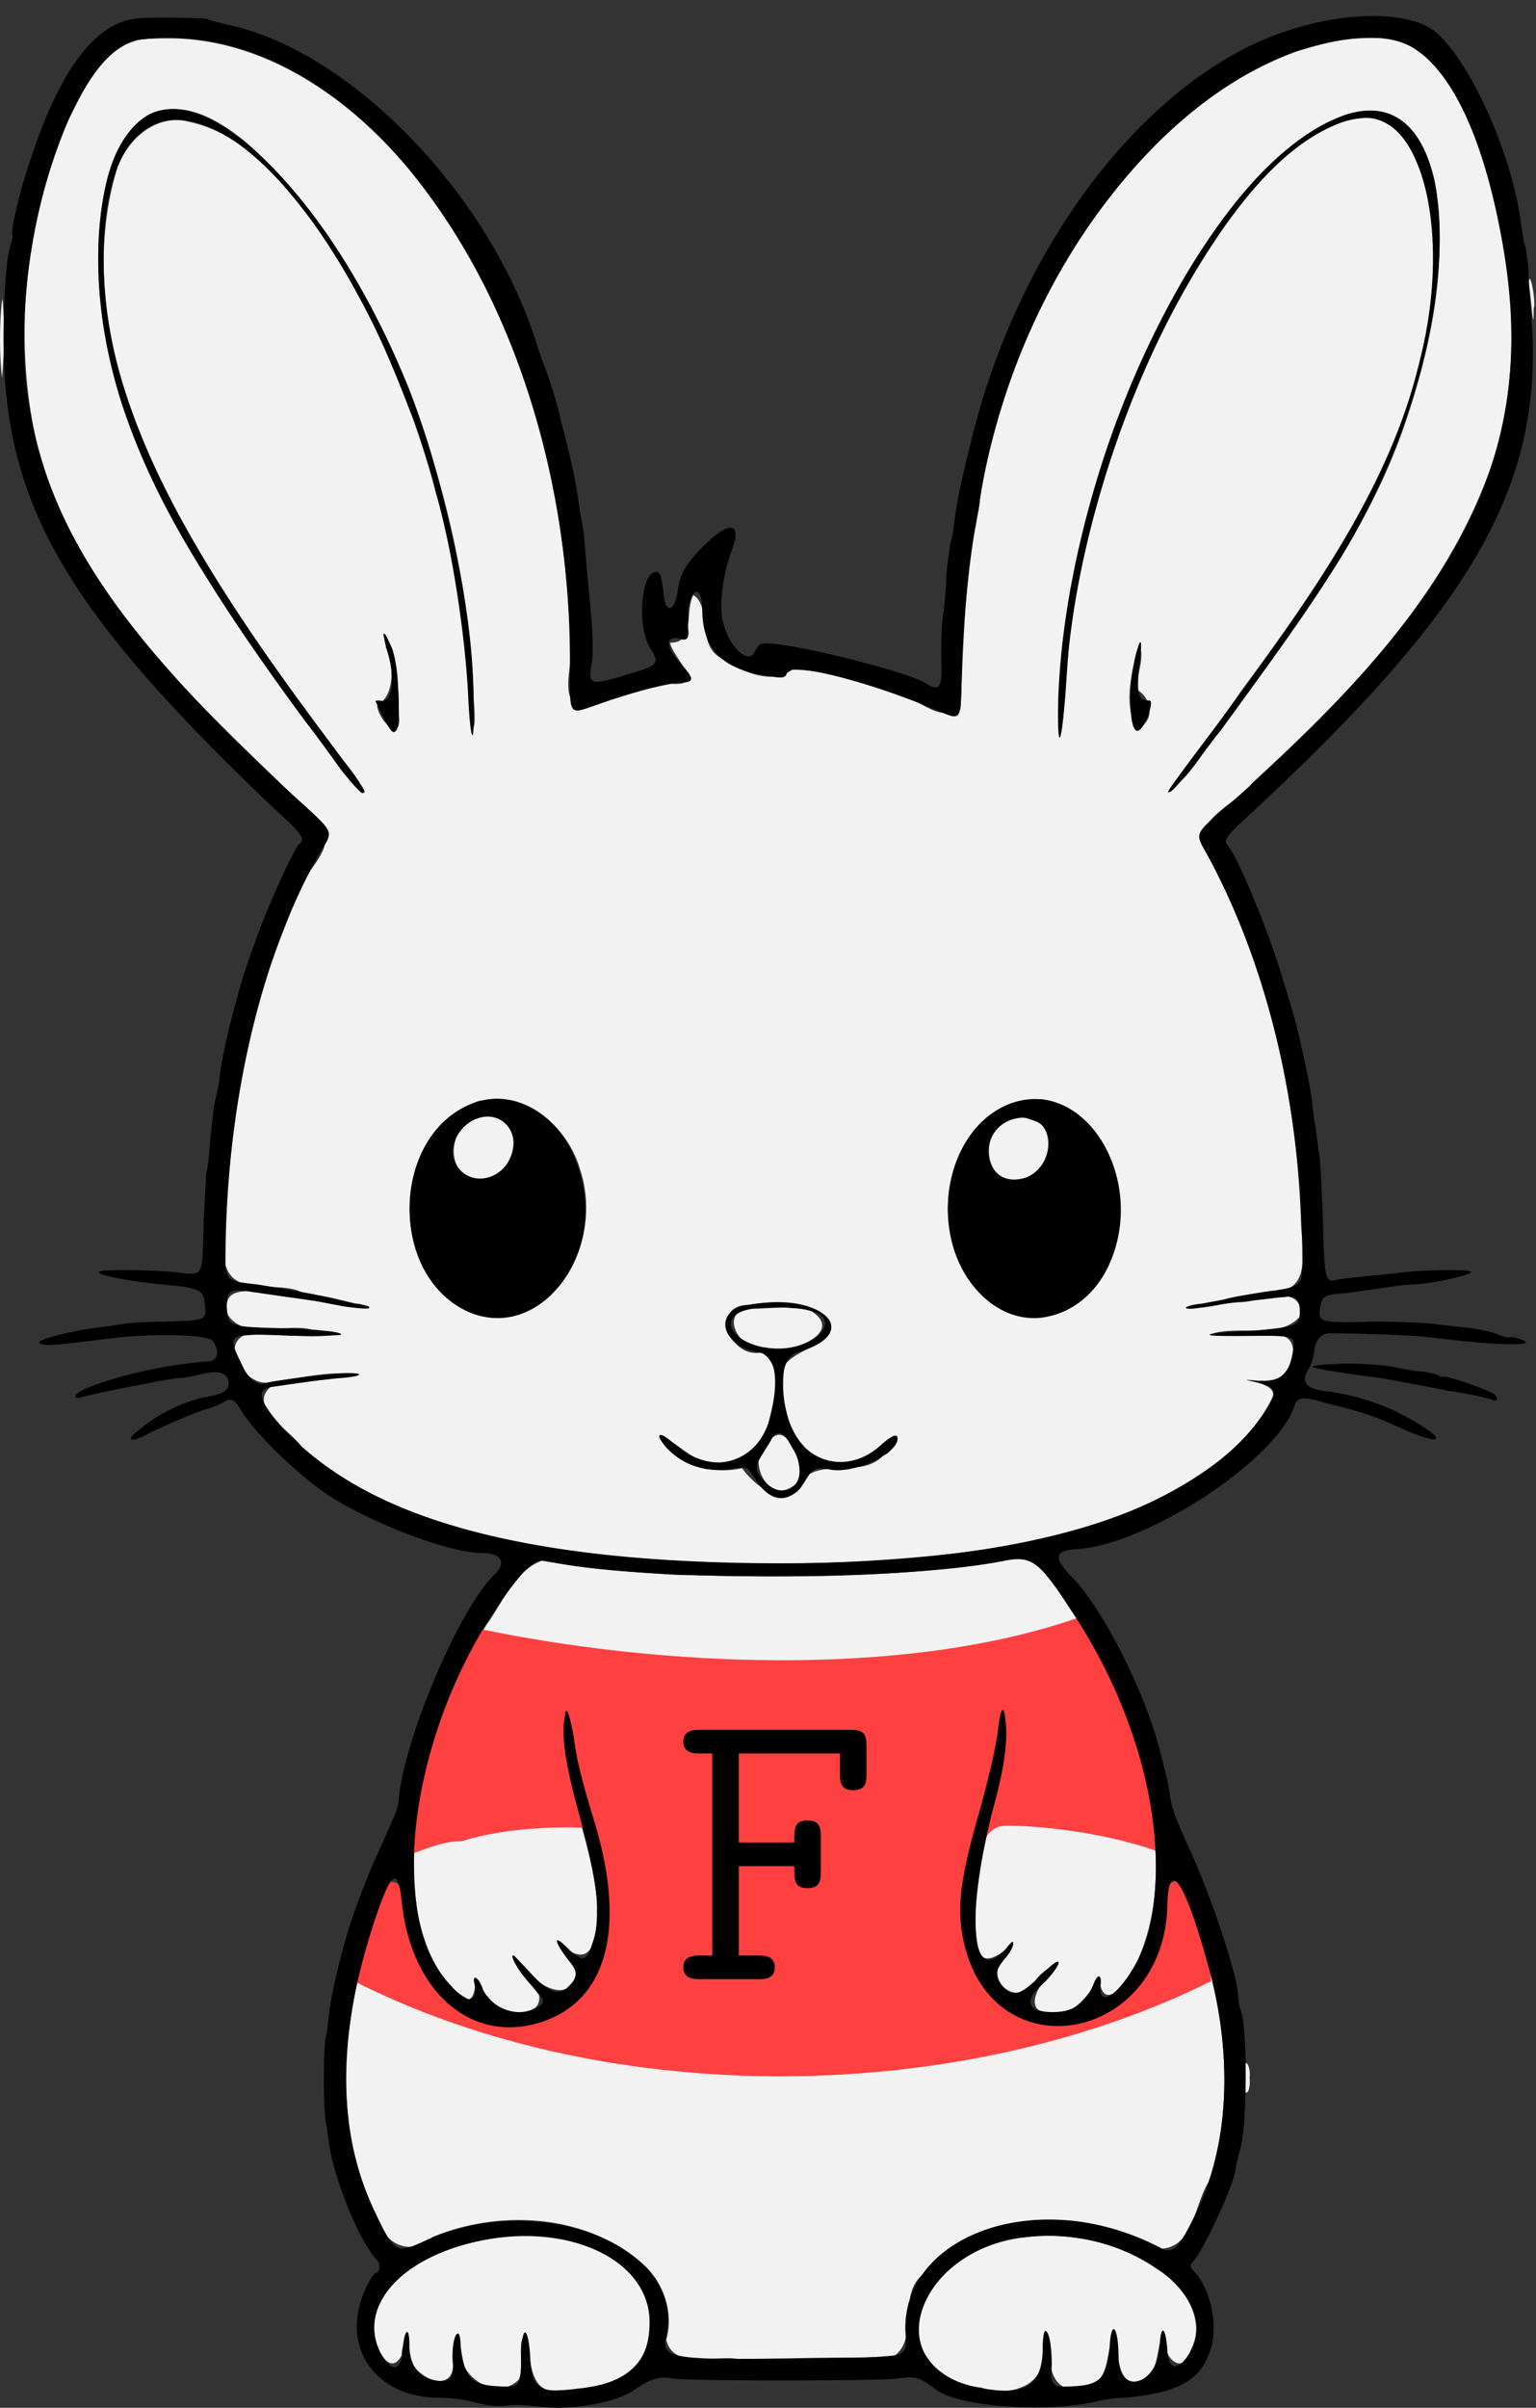 <svg xmlns="http://www.w3.org/2000/svg" width="120" height="188" viewBox="0 -141 90 141"><rect x="0" y="-141" width="90" height="141" fill="#333333" stroke="none"/><g id="page1"><g fill-rule="evenodd"><path fill="#f2f2f2" d="M8.168-138.676c-2.184.528-3.234 2.86-4.14 4.668-2.333 5.496-3.16 11.594-2.184 17.391.98 5.801 4.367 10.769 8.207 15.062 2.789 3.086 5.875 5.871 8.808 8.809.832 1.43-.828 2.558-1.277 3.765-.98 2.485-2.035 4.97-2.637 7.602-1.203 4.668-1.73 9.563-1.73 14.457.527 1.883 3.012.906 4.441 1.582 1.13.227 3.239.602 3.766.903-1.508.078-3.012-.528-4.52-.602-1.203-.148-4.14-1.129-3.539 1.055 1.055 1.507 3.239.453 4.82.828.528.074 2.56.3.981.375-1.582.152-3.238-.223-4.895 0-1.355.68.227 3.09 1.579 2.71 1.734-.222 3.464-.675 5.195-.449-1.652.376-3.461.376-5.117.676-1.508 1.207 1.054 2.563 1.73 3.54 4.442 3.913 10.39 5.347 16.114 6.175 6.703.828 13.476.902 20.18.3 5.948-.526 12.12-1.73 17.09-5.347 1.433-1.05 2.788-2.41 3.542-4.066.223-.903-2.41-.903-.68-.903 1.73.528 2.864-3.011.602-2.636-1.203 0-2.41.078-3.613-.075 1.656-.601 4.14.38 5.343-1.128 0-1.957-2.406-.754-3.613-.754-.902 0-2.332.527-2.933.226 1.656-.3 3.234-.675 4.894-.902 2.258.148 1.73-2.41 1.652-3.84-.222-7.832-2.105-15.66-5.87-22.437.152-1.657 2.109-2.262 3.011-3.465 5.422-4.969 10.844-10.465 13.629-17.543 2.336-5.949 1.808-12.574 0-18.598-.754-2.484-1.883-5.121-3.914-6.777-2.184-1.281-4.82-.602-7.078.074-5.422 1.957-9.64 6.324-12.801 11.07-3.387 5.196-5.348 11.219-6.176 17.317-.527 3.312-.601 6.703-.754 10.09-1.355.98-2.707-.903-4.14-.981-1.88-.601-3.762-1.277-5.723-1.277-1.277.976-3.16 0-4.29-.754-1.28-.828-.452-3.012-1.507-3.613-.527 1.054.152 2.785-1.355 2.785.152.902 2.183 2.558.078 2.41-1.809.301-3.543.976-5.348 1.504-1.43-.903-.152-3.012-.602-4.516-.378-9.715-3.238-19.578-9.488-27.183-3.465-4.141-8.36-7.528-13.855-7.606-.676 0-1.278 0-1.883.078m.605 4.367c-2.261 1.356-2.71 4.215-2.937 6.625-.602 7.231 2.258 14.157 6.023 20.106 2.711 4.363 5.797 8.582 8.961 12.648 1.13.602-.828-1.656-1.129-2.11-4.82-6.476-9.714-13.101-12.273-20.78-1.434-4.293-1.883-9.035-.527-13.403.601-1.656 2.332-3.164 4.214-2.636 3.165.679 5.348 3.39 7.23 5.875 4.216 5.949 6.774 12.949 8.208 20.101.527 3.09.902 6.25 1.05 9.414.38.528.153-1.508.153-1.883-.226-6.097-1.656-12.199-3.765-17.843-2.258-5.422-5.196-10.696-9.637-14.535-1.504-1.204-3.54-2.485-5.57-1.579m69.95.075c-3.918 1.582-6.551 5.121-8.735 8.507-4.668 7.606-7.379 16.34-7.906 25.149-.074.754-.074 2.559.074 2.559.453-2.708.301-5.497.903-8.208 1.43-7.601 4.218-15.058 8.66-21.457 1.883-2.636 4.14-5.269 7.379-6.324 1.73-.527 3.312.75 3.84 2.332 1.43 3.238 1.206 6.93.601 10.317-1.504 7.832-6.172 14.531-10.84 20.855-1.355 1.961-2.789 3.844-4.218 5.8 1.355-.827 1.957-2.335 3.011-3.464 3.992-5.57 8.36-11.066 10.692-17.617 1.582-4.52 2.636-9.34 1.96-14.156-.304-1.809-1.207-4.067-3.238-4.52-.754-.148-1.508 0-2.183.227m10.84 9.789c.152.675.3 3.386.3 1.504.153-.301-.222-2.411-.3-1.504m-89.45 1.054a22.4 22.4 0 0 0 0 4.516c.153-1.504.153-3.688 0-4.895 0 .153.075.301 0 .379m22.364 19.575c.527 1.429.828 3.39-.38 4.144.079.828 1.434 2.258 1.282.602-.074-1.508.074-3.692-.902-4.746m44.273.527c-.453 1.508-.98 3.766-.078 4.969 1.055-.524.754-1.805 0-2.258-.149-.902.453-1.809.078-2.711M27.746-76.406c-3.312 1.277-4.367 5.422-3.387 8.508.676 2.558 3.387 4.742 6.024 3.84 3.312-1.13 4.668-5.274 3.613-8.434-.68-2.41-3.086-4.668-5.723-4.067-.152 0-.375.075-.527.153m31.547 0c-3.16 1.203-4.367 5.195-3.461 8.207.527 2.332 2.637 4.668 5.195 4.367 3.086-.453 4.817-3.766 4.594-6.629-.078-2.707-1.734-5.723-4.594-6.172a7.3 7.3 0 0 0-1.734.227m-31.32.902c-1.735.375-1.957 3.387 0 3.54 1.957.3 3.086-3.087.98-3.614-.379-.078-.68-.078-.98.074m31.547 0c-2.184.152-2.106 4.067.304 3.54 1.88-.227 2.332-3.614.074-3.614h-.152zM43.86-64.586c-2.258 0-1.13 3.164.753 2.785 1.43.903.676 2.938.375 4.293-.527 1.582-2.41 2.633-4.066 1.957-.676-.226-1.883-1.508-2.184-1.129.98 1.582 3.09 2.032 4.746 1.657.903 1.28 3.086 2.71 3.762.449 1.356-.903 3.316.078 4.52-1.203.754-.227.98-1.657.074-.676-1.203 1.203-3.387 1.578-4.668.226-1.203-1.28-1.43-3.164-1.203-4.82.675-1.055 3.988-1.508 2.031-3.164-1.203-.676-2.785-.602-4.14-.375m.226.227c-2.11 0-.754 2.632.754 2.257 1.277.528 4.742-.828 2.707-2.109-1.129-.375-2.332-.148-3.461-.148m1.129 7.601c-1.73.906-.227 4.145 1.43 2.637.68-.676-.45-3.688-1.43-2.637m13.629 7.156c-6.399 1.055-12.801.977-19.2.829-2.636-.153-5.273-.38-7.906-.829-1.582.602-2.261 2.407-3.238 3.762-3.012 4.973-4.82 10.844-4.066 16.64.3 2.036 1.128 4.294 3.011 5.274.602-.078.227-2.035.828-.68.301 1.508 3.54 2.11 3.313.454-.375-.602-1.805-1.957-1.203-2.035.601 1.132 3.012 2.863 3.387.68-.227-.528-1.73-2.411-.454-1.282 1.809 1.129 1.657-1.883 1.657-2.934-.301-3.465-1.957-6.629-1.957-10.09 0-.753.226-1.28.453-.226.3 1.656.601 3.312 1.129 4.895.902 3.16 1.808 6.699.375 9.789-1.504 3.312-6.473 4.14-8.957 1.503-1.657-1.73-2.336-4.14-2.563-6.476-.902-1.356-1.355 1.734-1.73 2.41-1.657 5.348-2.258 11.445.3 16.566.38 1.73 1.957 2.559 3.313 1.356 3.992-1.656 9.113-1.356 12.426 1.656 1.129 1.055 1.73 2.785 1.277 4.367.453 1.805 2.938.828 4.293 1.13 3.012-.075 6.098.073 9.113-.227 1.43-1.13.075-3.614 1.73-4.82 2.259-2.934 6.325-3.54 9.79-2.86 1.43.227 2.86.754 4.14 1.43 1.805-.149 1.883-2.559 2.711-3.914 1.805-5.422.754-11.446-1.28-16.641-.376-1.355-1.43-.68-1.13.375 0 3.09-1.957 6.328-5.12 7.004-2.634.676-5.497-.828-6.4-3.39-1.355-3.16-.152-6.626.676-9.712.454-1.656.907-3.386 1.055-5.12.828 1.28.074 3.011-.148 4.366-.68 3.164-1.735 6.403-1.133 9.637.605 1.434 2.789-1.578 1.582.227-1.43 1.433.754 3.164 1.734 1.508.301-.602 1.88-1.508.903-.375-.903.675-1.582 2.406.148 2.183 1.356.375 2.336-1.582 2.711-1.883.3 2.258 2.035-.453 2.336-1.355 1.504-3.54 1.055-7.684.148-11.371-1.203-4.215-3.238-8.207-6.023-11.52-.602-.453-1.355-.527-2.031-.3m14.078 30.266c-.149 1.207.379 1.133.3 0 .079-.75-.374-1.352-.3-.223zm-12.797 9.34c-2.863.226-6.027 2.258-6.328 5.344 0 2.035 1.96 3.312 3.691 3.465 1.582.601 3.84-.075 3.614-2.11-.075-.676.3-1.582.453-.375-.227 1.356.3 3.086 1.957 2.41 1.73 0 1.203-2.71 1.882-3.011.149 1.054 0 3.539 1.81 2.484.75-.379.6-2.563 1.05-2.41-.223 1.129 1.055 2.484 1.508.828.976-1.809-.453-3.84-1.957-4.742-2.262-1.582-5.047-2.184-7.68-1.883m-32.379.3c-2.41.528-5.043 1.805-5.797 4.368-.375.976.754 3.84 1.582 2.258 0-.676.528-1.883.45-.453-.376 1.433 2.562 3.011 2.562.98-.152-.602.3-2.559.45-1.055-.223 1.809 2.109 3.239 3.39 1.957.375-.675-.152-2.558.449-2.558.305 1.203.078 3.539 2.035 3.16 1.805 0 4.215-.45 4.969-2.406.902-2.184-.453-4.746-2.559-5.649-2.261-1.203-5.047-1.203-7.53-.601"/><path fill="#ff4040" d="M63.184-46.27c-10.223 3.57-24.578 2.872-35.223.63-1.258 1.89-2.309 4.761-2.938 6.722-.562 1.961-.843 4.414-.984 6.512 1.332-.489 2.031-.77 3.012-.77 2.101-.699 5.324-.91 7.492-.77-1.187-4.202-.137-.347.422 1.473.7 2.73.84 5.95-1.192 8.121-1.68 1.961-4.972 2.45-7 .7-1.89-1.61-2.87-4.063-3.082-6.442-.558-1.539-1.89-.21-1.89.84-.422 1.402-.91 2.8-1.051 4.274 15.125 7.632 35.71 7.21 50.207 0-.07-1.82-.418-2.102-.559-3.153-.351-.91-.91-3.71-2.101-2.312-.352 1.332-.281 2.8-.91 4.062-1.051 2.524-3.992 4.344-6.793 3.57-2.73-.84-4.27-3.918-4.133-6.652.91-3.36 1.191-4.62 2.523-4.62 2.59 0 6.23.562 8.75 1.472-.066-1.543-.136-2.032-.207-3.012-.351-4.273-2.87-8.894-4.343-10.644"/><path d="M7.793-139.883c-2.336.379-4.367 3.164-6.023 8.285-.528 1.504-1.13 3.989-1.055 4.289.074.079 0 .379-.149.829-.3 1.207-.453 5.046-.3 7.378.523 8.508 4.363 14.61 16.035 25.676 1.355 1.207 1.582 1.582 1.281 1.809-.152 0-1.055 1.883-1.656 3.312-.528 1.13-1.356 3.465-1.735 4.668-.75 2.637-1.203 4.52-1.351 5.95a15 15 0 0 1-.305 1.43c0 .226-.148 1.206-.223 2.109-.078.902-.152 1.73-.226 1.804 0 .078-.074 1.36-.152 2.863-.075 3.313 0 3.16-1.43 3.012-1.055-.152-4.293-.226-4.668-.074-.379.149 1.355.527 3.613.754 2.336.223 2.485.3 2.563 1.277.074.828.074.828-2.41.907-.98 0-2.11.074-2.489.148-.375.074-1.05.152-1.578.227-1.656.226-3.617.753-3.164.902.3.152.527.152 4.14-.3 2.485-.302 5.65-.227 5.95.151.453.602.3 1.204-.3 1.204-2.184.152-5.048.754-6.927 1.504-.98.378-1.129.828-.226.527.3-.074 1.582-.375 3.687-.75.528-.153 1.282-.227 1.657-.301.453 0 1.054-.152 1.433-.227.828-.226 1.43-.152 1.578.301.153.528-.148.828-1.05.977-1.356.226-3.012.98-4.145 1.96-.902.676-.523.829.68.15.976-.454 2.332-1.056 3.238-1.356.375-.075.828-.301.976-.375.454-.301.68-.227 1.055.453.906 1.43 3.238 3.687 5.121 4.969 2.559 1.656 7.078 3.386 9.035 3.386 1.13 0 1.43.602.68 1.282-1.96 1.882-5.121 9.183-5.574 12.949 0 .453-.152.906-.227 1.054-.074.227-.449.98-.75 1.73-.605 1.282-.828 1.81-1.582 3.84-.601 1.66-1.28 4.294-1.508 5.876-.074.601-.148 1.355-.226 1.656-.148.754-.148 3.992 0 4.895.078.375.152 1.054.227 1.503.378 2.262 1.882 5.723 2.785 6.63.226.222.152.75-.075.75-.074 0-.3.304-.449.605-1.808 3.46.223 6.7 4.215 6.7.45 0 1.281.073 1.883.226.828.226 1.355.3 2.031.226.453-.074 1.356 0 1.957.074 1.809.227 4.367-.226 5.496-.98.98-.676 1.508-.828 2.262-.676.902.153 11.973.153 13.176 0 1.054-.152 1.281-.074 2.183.602 1.282 1.054 6.477 1.43 9.41.754.301-.075 1.055-.227 1.735-.227 3.086-.3 4.367-.976 4.969-2.71.527-1.356.074-3.614-.903-4.669-.3-.3-.3-.375-.078-.601.68-.754 2.488-4.743 2.488-5.422 0-.075.149-.676.301-1.282.375-1.43.375-6.472.074-7.753-.152-.454-.226-.903-.226-1.055 0-1.129-1.508-5.723-2.86-8.656-.753-1.66-1.054-2.41-1.132-3.164-.149-.903-.223-1.13-.602-2.637-.902-3.461-3.312-8.207-5.117-10.09-1.133-1.129-1.055-1.582.223-1.656 4.144-.227 11.824-5.27 12.8-8.434.153-.45.454-.527 1.735-.148 2.406.601 2.86.754 4.515 1.504 2.711 1.207 2.711.601 0-.828-1.28-.676-3.086-1.204-4.515-1.356-1.055-.148-1.36-.527-.98-1.203.152-.152.3-.602.374-.98.078-.829.38-1.204 1.055-1.204 3.84.075 4.969.149 6.25.301 3.613.453 5.95.453 4.82.074-.3-.148-.527-.148-.601-.148-.078.074-.38 0-.754-.152-.301-.149-1.055-.301-1.656-.376-.606-.074-1.434-.152-1.958-.226-.453-.074-2.109-.148-3.69-.148-3.165.074-3.24.074-3.087-.907.149-.601.227-.675 1.43-.754.601-.074 1.582-.222 2.11-.3.527-.075 1.503-.223 2.03-.223 1.282-.078 3.465-.605 3.239-.754-.227-.152-3.086-.078-4.14.074-.528.075-1.509.149-2.184.227-.754.074-1.508.148-1.657.226-.527.075-.601-.152-.68-3.617-.074-1.805-.148-3.535-.226-3.84-.074-.375-.148-1.277-.3-2.03-.15-1.509-.223-1.884-.755-4.294-.375-1.656-.375-1.582-1.128-4.066-.829-2.711-2.56-6.926-3.16-7.606-.227-.3-.153-.449.6-1.203 13.856-12.723 17.997-19.953 17.169-29.969-.074-.828-.153-2.031-.153-2.632-.074-.606-.148-1.207-.222-1.43-.078-.152-.153-.754-.227-1.281-.527-3.914-2.785-9.036-4.82-10.993-1.73-1.66-6.7-1.359-10.766.528-7.53 3.539-14.082 12.722-16.64 23.34-.68 2.785-.754 3.238-.907 4.214-.074.528-.148 1.207-.222 1.43-.078.305-.227 1.207-.301 2.035 0 .903-.152 2.11-.227 2.711-.078.68-.078 1.656-.078 2.332.078 1.66-.074 1.961-.976 1.36-1.356-.754-8.735-2.563-9.563-2.262-.078 0-.3.226-.379.453-.449.902-1.804-.602-1.957-2.258-.074-.98.153-2.484.602-3.691.68-1.809-.3-1.731-2.031.152-.754.828-.98 1.278-1.13 2.184-.152 1.277-.753 1.429-.827.222-.153-1.128-.227-1.277-.453-1.277-.903 0-1.13 3.313-.301 4.516.527.828.379.98-1.203 1.433-2.41.75-2.485.676-2.262-.605.078-.375.078-1.203 0-2.332-.074-.981-.223-2.485-.3-3.313-.075-.906-.15-1.961-.224-2.336a25 25 0 0 1-.304-1.882 39 39 0 0 0-.977-4.29c-.078-.453-.3-1.281-.453-1.734-.148-.449-.375-1.203-.602-1.73-.152-.453-.375-1.055-.453-1.356-2.859-8.734-10.992-17.015-18.144-18.445-.527-.152-.98-.227-1.055-.305-.148-.074-3.765-.148-4.367 0m.375 1.207c-3.84.528-7.527 11.746-6.625 20.254.906 7.828 4.969 14.156 15.664 24.02 2.406 2.183 2.332 2.03 1.652 3.16-3.312 5.648-5.343 13.707-5.644 22.289-.074 3.086-.152 2.937 1.808 3.164 1.43.223 4.368.75 4.817.902.152.075.601.149.98.227.301 0 .676.148.754.148.301.227-.453.153-1.508 0-.828-.226-2.71-.453-5.27-.828-1.28-.226-1.507-.074-1.507.754 0 1.203.074 1.281 2.785 1.355 2.637.075 3.918.227 3.918.376 0 .074-1.355.074-3.012.074-3.765-.149-3.69-.149-2.789 1.734.38.828.907 1.203 1.356 1.055.3-.153 4.066-.602 4.82-.602 1.13 0 .754.223-.527.301-.98.074-2.938.375-3.992.523-.75.153-.676.68.226 1.81 4.746 5.796 14.383 8.507 29.742 8.507 14.383 0 24.094-2.938 28.16-8.656.981-1.356.907-1.66-.374-1.961-.754-.149-.754-.149.074-.075 1.43.075 1.883-.374 2.11-1.882.073-.754.073-.754-2.786-.754-3.012.078-2.785-.149.527-.301 2.485-.223 2.633-.3 2.633-1.129 0-.676-.226-.977-.902-.828-.301 0-1.281.152-2.184.227-.828.074-1.883.226-2.258.3-.379.075-.828.153-1.054.153-.602 0-.153-.227.675-.301.38-.078.981-.153 1.282-.227.375-.152 1.43-.3 2.332-.453 2.183-.3 2.261-.3 2.261-1.808 0-8.735-1.956-17.165-5.574-23.793-.75-1.352-.828-1.13 1.434-3.086 14.23-12.649 18.219-21.235 15.66-33.809-1.355-6.773-3.766-10.691-6.7-10.918-10.093-.676-21.386 12.125-23.718 27.031 0 .301-.152.907-.227 1.434-.378 1.883-.753 5.644-.828 8.434-.078 3.234.075 3.086-1.582 2.406-3.914-1.656-8.433-2.785-8.66-2.184-.074.379-.3.379-1.43.153-2.41-.375-3.539-1.583-3.539-3.84 0-1.356-.601-1.356-.828 0v1.129c.075.527-.074.753-.453.601-.902-.226-.902.453 0 1.43.832.906.832 1.133 0 1.133-.676 0-3.011.601-4.816 1.277-1.809.602-1.657.828-1.657-2.559 0-20.554-12.124-38.027-25.226-36.367m.605 4.367c-3.238 1.657-3.992 9.563-1.66 16.864 1.66 5.121 4.82 10.617 10.77 18.676.601.75 1.508 2.03 2.11 2.859.6.754 1.202 1.433 1.277 1.355.226-.074.152-.148-2.032-3.086C8.996-111.27 5.535-119.324 6.137-127.684c.828-10.015 8.66-7.754 15.058 4.368 1.055 1.957 1.883 3.914 2.864 6.476.375.828 1.203 3.461 1.351 4.141.078.375.227.902.305 1.129.828 3.164 1.578 7.98 1.73 11.593.149 2.711.375 2.711.301 0 0-3.914-.828-8.582-2.336-13.929-3.312-11.895-12.12-22.664-16.637-20.403m69.95.075c-7.832 2.785-16.192 19.953-16.715 34.109-.078 3.54.222 2.86.449-.902.902-14.911 10.242-32.532 17.395-33.059 3.46-.301 5.195 6.703 3.386 14.008-1.504 6.324-4.367 11.445-12.047 21.684-3.011 3.992-2.859 3.84-2.636 3.765.527-.074 7.906-10.242 10.09-13.855 7.605-12.575 7.605-28.387.078-25.75m-56.246 30.418c0 .078.074.378.148.753.602 1.735.379 3.313-.375 3.086-.152 0-.3 0-.227.079.829 1.73.98 1.957 1.204 1.656.304-.453.078-4.145-.301-4.895-.301-.679-.45-.902-.45-.679m44.273.527c-.68 1.734-.68 5.496 0 5.047.375-.227.902-1.735.602-1.735-.68 0-.754-.375-.602-2.031.148-.98.148-1.656 0-1.281M27.746-76.406c-4.82 1.804-5.043 10.012-.375 12.195 4.14 1.883 8.207-3.238 6.55-8.281-.905-3.086-3.69-4.82-6.175-3.914m31.547 0c-4.062 1.43-5.117 8.054-1.73 11.293 2.335 2.258 5.874 1.43 7.378-1.73 2.336-4.973-1.28-11.071-5.648-9.563m-31.32.902c-.903.3-1.582 1.356-1.43 2.184.3 1.43 1.957 1.804 3.012.675 1.277-1.43.148-3.46-1.582-2.859m31.547 0c-2.333.527-2.032 3.988.304 3.54 1.653-.302 2.258-2.864.828-3.388-.605-.226-.68-.226-1.133-.152M43.86-64.586c-2.11.3-1.657 2.41.6 2.785.981.153 1.208 1.508.68 3.766-.753 2.785-3.39 3.539-5.648 1.582-.902-.828-1.203-.606-.375.3 1.051 1.055 2.41 1.43 3.989 1.13.68-.075.68-.075 1.128.601.907 1.508 2.11 1.508 2.938.152.453-.753.601-.828 1.43-.68 1.355.302 3.992-.902 3.992-1.808 0-.3-.301-.222-.98.38-1.958 1.804-4.669 1.054-5.419-1.509-.605-2.105-.379-3.613.524-3.914 3.918-1.129 1.582-3.539-2.86-2.785m.226.227c-2.41.375-1.055 2.332 1.504 2.332 2.262 0 3.691-1.657 2.035-2.184-.602-.227-2.637-.3-3.54-.148m34.332 3.238c-.602 0-1.504.074-1.504.148 0 .153 3.387.602 4.067.68.753.148 3.312.602 3.913.75.301 0 .903.152 1.356.227s.906.226 1.055.226c.375.227.527.074.3-.226-.226-.227-2.558-1.055-2.937-1.055-.149 0-.375 0-.375-.074-.074-.075-.453-.149-.828-.227-.453 0-1.13-.148-1.582-.226-.75-.223-3.387-.301-3.465-.223m-33.203 4.363c-.074.227-.375.606-.528.906-.453.676-.453.977 0 1.504 1.43 1.582 2.938 0 1.731-1.879-.523-.98-.828-1.054-1.203-.53m13.629 7.156c-5.875 1.204-21.16 1.204-26.504.075-.828-.227-1.203 0-2.11 1.129-6.023 7.605-7.906 19.5-3.765 23.718.906 1.055 1.508.977 1.355-.074-.148-.527.078-.601.301-.078.606 1.434 2.035 2.035 3.238 1.434.68-.305.606-.454-.3-1.434-.676-.75-1.204-1.656-.977-1.656.074 0 .45.453.902.906 1.203 1.355 1.805 1.504 2.41.828.45-.453.45-.828 0-1.355-.906-1.13-1.054-1.735-.152-.828.828.828 1.13.828 1.43-.153.605-1.582.379-3.465-.676-7.453-.828-2.937-1.129-4.82-.902-5.875.074-.75.222-.45.527 1.133.148 1.277.45 2.484 1.277 5.191 1.809 6.176.602 10.317-3.238 11.524-4.066 1.277-7.601-1.809-8.129-7.153-.226-1.96-.605-1.66-1.508.977-2.332 6.926-2.332 12.574 0 17.394 1.13 2.332 1.204 2.332 2.864 1.582 6.625-3.09 15.281.301 14.152 5.497-.3 1.43.078 1.503 8.586 1.355 5.95-.078 5.496.148 5.422-1.734 0-5.645 8.055-8.282 14.68-4.817 1.054.524 1.207.375 2.41-2.035 1.882-3.914 2.11-9.11.68-14.305-1.356-4.968-2.336-6.476-2.41-3.691-.153 8.207-10.391 9.941-11.973 2.035-.375-1.883-.153-3.617.98-7.531.676-2.484.977-3.84 1.129-5.195.148-.903.3-.903.375 0 .152 1.054-.074 2.785-.754 5.195-1.578 6.25-1.277 10.39.754 8.133.375-.453.453-.528.453-.301 0 .148-.227.602-.527.902-.528.68-.602.98-.153 1.508.602.75 1.055.676 2.41-.68.454-.453.829-.753.907-.675.148.074-.453.902-1.055 1.43-.98.902-.68 1.507.75 1.507 1.207 0 1.957-.531 2.41-1.734.227-.528.453-.45.375.152-.148 1.957 2.11-.527 2.79-3.012 1.355-5.422-.38-12.8-4.594-19.05-1.809-2.786-2.258-3.086-3.84-2.786m1.281 39.606c-6.328.676-8.734 7.379-3.164 8.734 3.086.676 4.14.075 4.14-2.336 0-.527.075-.902.153-.902.223 0 .375.977.375 1.957-.074 1.281 0 1.356 1.281 1.281 1.578-.078 1.957-.527 2.11-2.261.074-1.73.523-1.278.523.605 0 2.258 2.336 1.578 2.41-.754.078-1.355.379-.98.453.375.075 1.207.754 1.129 1.43-.148 1.656-3.317-4.067-7.23-9.711-6.551m-32.379.3c-4.367 1.055-6.703 3.766-5.496 6.4.676 1.28 1.281 1.206 1.355-.15.075-1.128.375-1.355.375-.378 0 1.43.606 2.183 1.81 2.262.675 0 .827-.305.753-1.208-.078-.675.074-1.582.3-1.582.075 0 .15.301.15.754.226 1.809.6 2.258 2.183 2.336 1.281.075 1.355 0 1.355-1.508 0-1.957.38-2.257.528-.375.078 2.032.453 2.333 2.71 2.032 3.087-.301 4.294-1.504 4.294-3.914 0-3.692-4.895-5.95-10.317-4.668"/></g><path d="M43.29-31.719h3.25c0 .836 0 1.29.788 1.29.766 0 .766-.548.766-.981v-2.004c0-.434 0-.98-.766-.98-.789 0-.789.453-.789 1.288h-3.25v-5.21h5.93v1.172c0 .43 0 .98.761.98.79 0 .79-.527.79-.98v-1.579c0-.738-.145-.98-.958-.98H41.02c-.333 0-.98 0-.98.695 0 .692.648.692.98.692h.718v11.832h-.718c-.333 0-.98 0-.98.691s.648.691.98.691h3.417c.336 0 .958 0 .958-.691s-.622-.691-.958-.691H43.29z"/></g></svg>